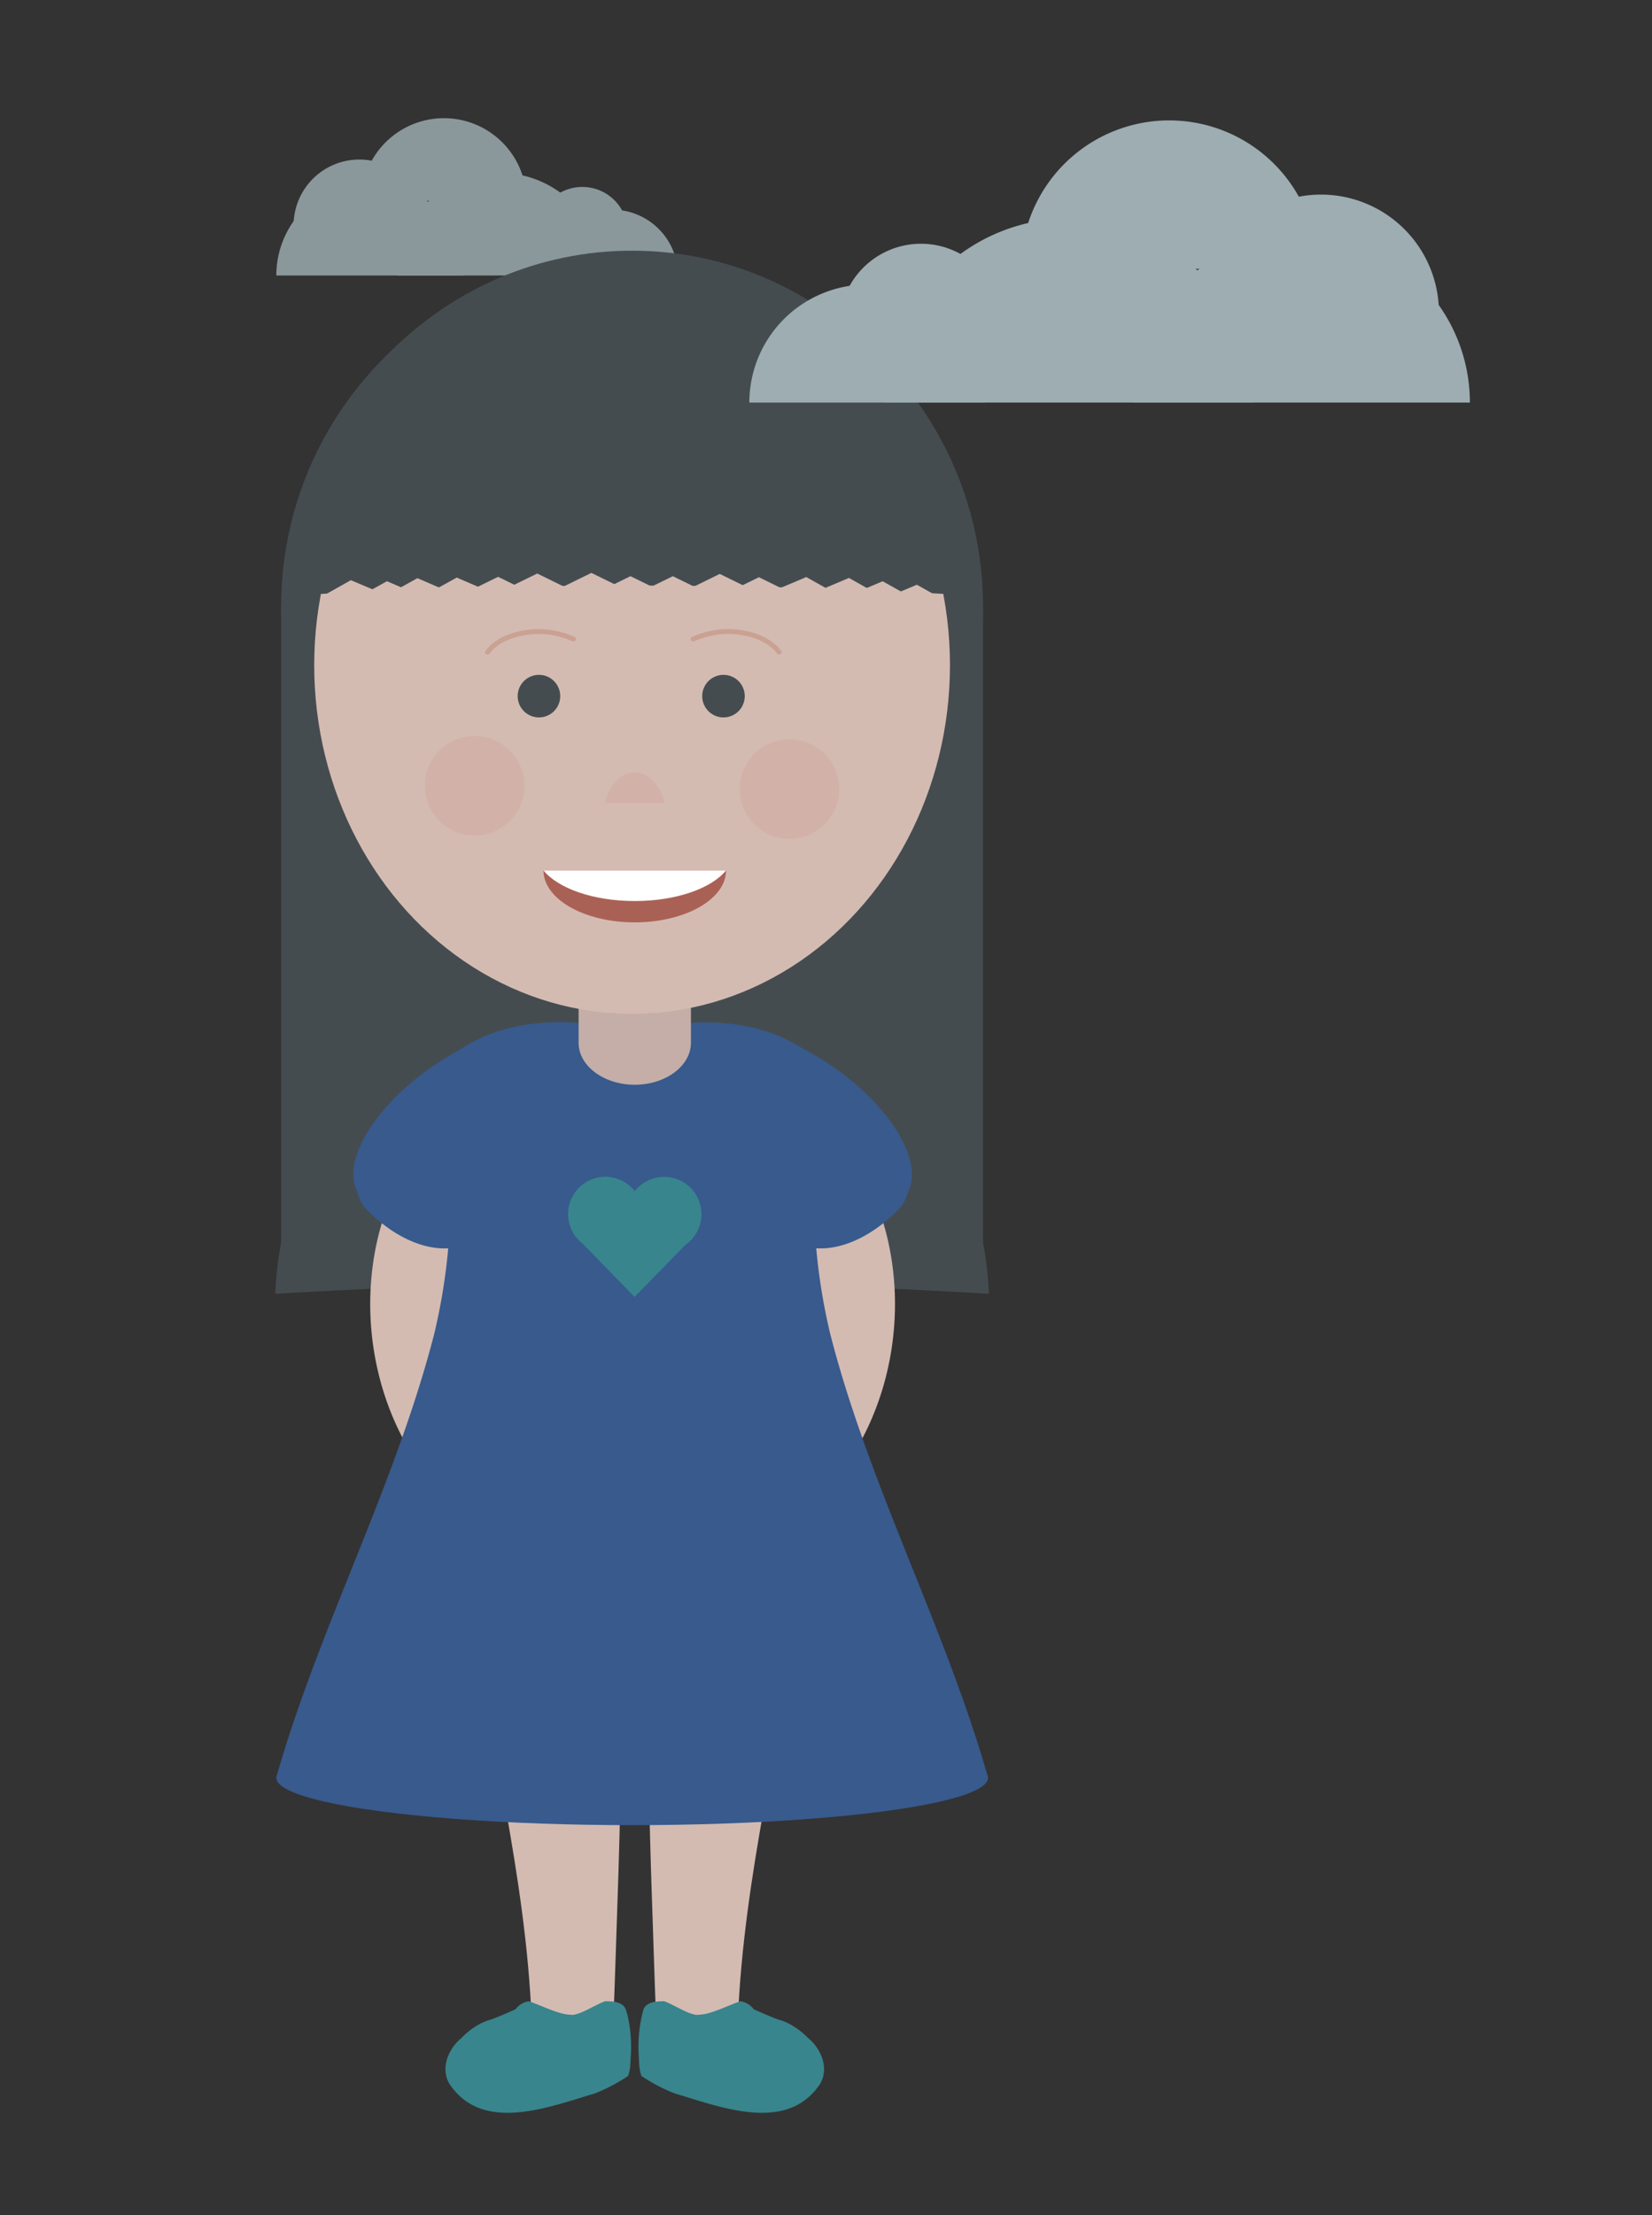 <svg xmlns="http://www.w3.org/2000/svg" viewBox="0 0 500 670"><rect x="0" y="0" width="500" height="670" fill="#333333" stroke="none"/><defs><style>.cls-1{fill:#8a989b;}.cls-2{fill:#454c50;}.cls-3{fill:#d3bbb2;}.cls-4{fill:#38858d;}.cls-5{fill:#385a8d;}.cls-6{fill:#c4aea7;}.cls-7{fill:#aa6155;}.cls-8{opacity:0.5;}.cls-9{fill:#c18872;}.cls-10{fill:#ce5252;opacity:0.1;}.cls-11{fill:#fff;}.cls-12{fill:#9dadb2;}</style></defs><g id="Layer_1" data-name="Layer 1"><path class="cls-1" d="M185.29,63.42a19.92,19.92,0,0,1,19.92,19.92H165.38A19.91,19.91,0,0,1,185.29,63.42Z"/><path class="cls-1" d="M151.24,52.27A31.07,31.07,0,0,1,182.3,83.34H120.17A31.07,31.07,0,0,1,151.24,52.27Z"/><path class="cls-1" d="M176.25,56.55A13.74,13.74,0,0,1,190,70.3H162.5A13.74,13.74,0,0,1,176.25,56.55Z"/><path class="cls-1" d="M112,54.94a28.39,28.39,0,0,1,28.39,28.39H83.63A28.39,28.39,0,0,1,112,54.94Z"/><path class="cls-1" d="M134.36,35.75a25,25,0,0,1,25,25h-50A25,25,0,0,1,134.36,35.75Z"/><path class="cls-1" d="M108.76,48.26a19.9,19.9,0,0,1,19.9,19.9H88.86A19.9,19.9,0,0,1,108.76,48.26Z"/><rect class="cls-2" x="85.1" y="183.38" width="212.42" height="206.06"/><circle class="cls-2" cx="191.31" cy="183.38" r="106.21"/><path class="cls-3" d="M185.39,617.47c-8.72,2.67-15.92,1.51-24.26,1.83-.52-44.54-11.65-85.79-18.12-130.09-4.79-31.44-11.32-77.17,15.54-92.58,5.84-3.1,15.49-.59,16.9,5.1,15.53,62.64,13.13,124.53,10.94,188.56C185.82,607.48,185.39,617.47,185.39,617.47Z"/><path class="cls-4" d="M189.84,609.17a42.9,42.9,0,0,1,1,13.71,19.42,19.42,0,0,1-.17,2.69,10.59,10.59,0,0,1-.6,2.39q-2.1,1.41-4.58,2.75a51,51,0,0,1-5.44,2.51c-14,4.14-34,12.14-44-2.86-3-5,0-11,3.57-13.85a22.41,22.41,0,0,1,4.25-3.51,17,17,0,0,1,4.72-2.12c1.56-.56,3.21-1.24,4.91-2,.84-.36,1.69-.73,2.55-1.12a6.15,6.15,0,0,1,4-2.42c3,1,6,2.5,9,3.4a14.35,14.35,0,0,0,4.46.72c2.46-.42,5-2,7.34-3.11a19.1,19.1,0,0,1,2.29-1c1.94,0,5.94,0,6.43,3.11Z"/><path class="cls-3" d="M198.85,617.47c8.72,2.67,15.92,1.51,24.26,1.83.52-44.54,11.65-85.79,18.12-130.09,4.79-31.44,11.32-77.17-15.54-92.58-5.85-3.1-15.49-.59-16.9,5.1-15.53,62.64-13.13,124.53-10.94,188.56C198.41,607.48,198.85,617.47,198.85,617.47Z"/><path class="cls-2" d="M299.31,391.34c-2.57-58.13-49.94-104.46-108-104.46s-105.43,46.33-108,104.46c33.9-2.06,70.23-3.17,108-3.17S265.41,389.28,299.31,391.34Z"/><path class="cls-3" d="M231.51,446.31a12.53,12.53,0,0,0,2.29,10.31c2.13,2.53,5.38,3.53,9.38,1a76.24,76.24,0,0,0,7.64-7.61c20.36-23.39,25.36-58.39,14.36-86.39-3-10-12-19-24-19-3,0-5,4-4,6,4,30,17,63-2.32,89.18C232.58,444.08,231.51,446.31,231.51,446.31Z"/><path class="cls-3" d="M151.42,446.31a12.53,12.53,0,0,1-2.29,10.31c-2.13,2.53-5.38,3.53-9.38,1a76.24,76.24,0,0,1-7.64-7.61c-20.36-23.39-25.36-58.39-14.36-86.39,3-10,12-19,24-19,3,0,5,4,4,6-4,30-17,63,2.32,89.18C150.35,444.08,151.42,446.31,151.42,446.31Z"/><path class="cls-5" d="M145.37,541.81c12.34.65,24,3,36,4.36,4,.47,8,.84,12.16,1,31.05-.23,63.26,4.09,92.93-5A99.54,99.54,0,0,0,299,537.46C286,492,263,449.4,251.21,403.21c-1.22-5.22-2.25-10.45-3-15.74a160.9,160.9,0,0,1-1.57-16.08c0-2.57.19-5.15.45-7.73.12-1.29.27-2.58.44-3.85a34.76,34.76,0,0,0,2.67-6.36c2.88-10.1,7.88-20.52.88-29-12-14.2-32-17-49.69-14.25-2.6.33-5.18.6-7.71.68a38.77,38.77,0,0,1-7.42-.41,71.51,71.51,0,0,0-8.7-.57c-11.47,0-22.31,3.23-31.69,12.34,5.7,23.49,8.15,47.08,8.77,70.74.15,5.92.19,11.83.17,17.73-.73,21.69-.73,42.52-3.48,63.92q-.61,5.78-1.22,11.55l-1.2,11.55c-.29,2.89-.58,5.78-.84,8.63-.31,10.8-3.84,21.21-2.67,31.95C145.36,540.54,145.37,541.81,145.37,541.81Z"/><path class="cls-5" d="M274.79,360.57c-5.75-11.3-11.75-22.3-20.88-30.63-1.42-1.37-2.88-2.69-4.38-3.94-7.49-6.23-16-10.73-25.49-11.73-9-1-12,9-16.39,16.28a34.47,34.47,0,0,1-3.44,5.15L199,340.88l13.9,13.9,3.47,3.47a60.58,60.58,0,0,0,15,13.13,54.55,54.55,0,0,0,5.81,3.07c12.85,7.82,26.85-.18,35.41-9.28A13,13,0,0,0,274.79,360.57Z"/><ellipse class="cls-5" cx="191.34" cy="537.79" rx="107.7" ry="14.29"/><ellipse class="cls-5" cx="240.52" cy="338.48" rx="19.61" ry="40.81" transform="translate(-174.63 346.82) rotate(-55.75)"/><path class="cls-5" d="M108.14,360.57c5.75-11.3,11.75-22.3,20.88-30.63,1.42-1.37,2.88-2.69,4.38-3.94,7.49-6.23,16-10.73,25.49-11.73,9-1,12,9,16.39,16.28a34.47,34.47,0,0,0,3.44,5.15l5.18,5.18L170,354.78l-3.47,3.47a60.58,60.58,0,0,1-15,13.13,54.55,54.55,0,0,1-5.81,3.07c-12.85,7.82-26.85-.18-35.41-9.28A13,13,0,0,1,108.14,360.57Z"/><ellipse class="cls-5" cx="142.41" cy="338.48" rx="40.81" ry="19.61" transform="translate(-165.79 138.82) rotate(-34.25)"/><path class="cls-5" d="M237.31,541.81c-12.34.65-24,3-36,4.36-4,.47-8,.84-12.16,1-31.05-.23-63.26,4.09-92.93-5a99.54,99.54,0,0,1-12.55-4.75c13-45.45,36-88.06,47.83-134.25,1.22-5.22,2.25-10.45,3-15.74a160.9,160.9,0,0,0,1.57-16.08c0-2.57-.19-5.15-.45-7.73-.12-1.29-.27-2.58-.44-3.85a34.76,34.76,0,0,1-2.67-6.36c-2.88-10.1-7.88-20.52-.88-29,12-14.2,32-17,49.69-14.25,2.6.33,5.18.6,7.71.68a38.77,38.77,0,0,0,7.42-.41,71.51,71.51,0,0,1,8.7-.57c11.47,0,22.31,3.23,31.69,12.34-5.7,23.49-8.15,47.08-8.77,70.74-.15,5.92-.19,11.83-.17,17.73.73,21.69.73,42.52,3.48,63.92q.62,5.78,1.22,11.55t1.19,11.55c.3,2.89.59,5.78.85,8.63.31,10.8,3.84,21.21,2.67,31.95C237.32,540.54,237.31,541.81,237.31,541.81Z"/><path class="cls-6" d="M192.12,282.86c-9.35,0-17,5.7-17,12.68v19.89c0,7,7.64,12.69,17,12.69s17-5.71,17-12.69V295.54C209.11,288.56,201.46,282.86,192.12,282.86Z"/><ellipse class="cls-3" cx="191.31" cy="201.21" rx="96.21" ry="105.47"/><circle class="cls-2" cx="163.12" cy="210.57" r="6.44"/><circle class="cls-2" cx="218.97" cy="210.57" r="6.44"/><path class="cls-7" d="M192.12,279c15.26,0,27.63-7,27.63-15.74H164.49C164.49,272,176.86,279,192.12,279Z"/><g class="cls-8"><path class="cls-9" d="M148.24,197.65c2.63-3.54,7.43-5.13,11.64-5.67a24.84,24.84,0,0,1,13.34,2c.87.39,1.63-.9.75-1.29a26.38,26.38,0,0,0-14.71-2.11c-4.6.66-9.46,2.48-12.31,6.32-.58.77.72,1.52,1.29.76Z"/></g><g class="cls-8"><path class="cls-9" d="M236.44,196.89c-2.85-3.84-7.71-5.66-12.31-6.32a26.38,26.38,0,0,0-14.71,2.11c-.88.39-.12,1.68.75,1.29a24.84,24.84,0,0,1,13.34-2c4.21.54,9,2.13,11.64,5.67.57.76,1.87,0,1.29-.76Z"/></g><circle class="cls-10" cx="143.66" cy="237.69" r="15.05"/><circle class="cls-10" cx="238.96" cy="238.7" r="15.05"/><path class="cls-11" d="M192.12,272.55c12.54,0,23.25-3.84,27.63-9.27H164.49C168.87,268.71,179.58,272.55,192.12,272.55Z"/><path class="cls-10" d="M192.12,233.62c4.13,0,7.65,3.84,9.09,9.27H183C184.47,237.46,188,233.62,192.12,233.62Z"/><path class="cls-2" d="M296.71,180.29C294.2,122.16,248,75.83,191.31,75.83S88.41,122.16,85.91,180.29c33.09-2,68.53-3.17,105.4-3.17S263.62,178.24,296.71,180.29Z"/><polygon class="cls-3" points="117.12 175.81 126.05 179.66 108.6 180.51 117.12 175.81"/><polygon class="cls-3" points="126.34 174.89 135.27 178.74 117.82 179.59 126.34 174.89"/><polygon class="cls-3" points="138.24 174.71 147.18 178.56 129.72 179.41 138.24 174.71"/><polygon class="cls-3" points="178.98 173.29 187.72 177.57 170.24 177.57 178.98 173.29"/><polygon class="cls-3" points="190.82 174.29 199.56 178.57 182.08 178.57 190.82 174.29"/><polygon class="cls-3" points="203.64 174.29 212.38 178.57 194.9 178.57 203.64 174.29"/><polygon class="cls-3" points="267.15 175.82 258.18 179.6 275.63 180.58 267.15 175.82"/><polygon class="cls-3" points="256.94 174.82 247.97 178.6 265.42 179.58 256.94 174.82"/><polygon class="cls-3" points="244.03 174.55 235.07 178.33 252.52 179.31 244.03 174.55"/><polygon class="cls-3" points="217.84 173.6 226.58 177.88 209.11 177.88 217.84 173.6"/><polygon class="cls-3" points="229.69 174.6 238.42 178.88 220.95 178.88 229.69 174.6"/><polygon class="cls-3" points="162.6 173.48 153.86 177.76 171.33 177.76 162.6 173.48"/><polygon class="cls-3" points="150.76 174.48 142.02 178.76 159.49 178.76 150.76 174.48"/><polygon class="cls-3" points="277.49 176.87 268.53 180.65 285.98 181.63 277.49 176.87"/><polygon class="cls-3" points="106.19 175.5 115.15 179.28 97.71 180.26 106.19 175.5"/><path class="cls-4" d="M212.31,367.3a11.3,11.3,0,0,0-20.19-7,11.29,11.29,0,0,0-18.05,13.56h0l.06.06a11.15,11.15,0,0,0,2.25,2.3l15.69,16.09,15.36-15.73A11.31,11.31,0,0,0,212.31,367.3Z"/><path class="cls-4" d="M194.4,609.17a42.9,42.9,0,0,0-1,13.71,19.42,19.42,0,0,0,.17,2.69,11.15,11.15,0,0,0,.59,2.39c1.4.94,2.94,1.86,4.59,2.75a51,51,0,0,0,5.44,2.51c14,4.14,34,12.14,44-2.86,3-5,0-11-3.57-13.85A22.41,22.41,0,0,0,240.3,613a17,17,0,0,0-4.72-2.12c-1.57-.56-3.21-1.24-4.91-2-.84-.36-1.7-.73-2.55-1.12a6.15,6.15,0,0,0-4-2.42c-3,1-6,2.5-9,3.4a14.35,14.35,0,0,1-4.46.72c-2.46-.42-5-2-7.34-3.11a19.21,19.21,0,0,0-2.3-1c-1.93,0-5.93,0-6.42,3.11Z"/><path class="cls-12" d="M262.52,86.06a35.72,35.72,0,0,0-35.72,35.72h71.44A35.72,35.72,0,0,0,262.52,86.06Z"/><path class="cls-12" d="M323.61,66.06a55.72,55.72,0,0,0-55.72,55.72H379.34A55.73,55.73,0,0,0,323.61,66.06Z"/><path class="cls-12" d="M278.74,73.73A24.67,24.67,0,0,0,254.07,98.4h49.35A24.67,24.67,0,0,0,278.74,73.73Z"/><path class="cls-12" d="M394,70.85A50.93,50.93,0,0,0,343,121.78H444.88A50.93,50.93,0,0,0,394,70.85Z"/><path class="cls-12" d="M353.88,36.42A44.88,44.88,0,0,0,309,81.3h89.76A44.88,44.88,0,0,0,353.88,36.42Z"/><path class="cls-12" d="M399.81,58.86a35.7,35.7,0,0,0-35.7,35.7h71.4A35.7,35.7,0,0,0,399.81,58.86Z"/></g></svg>